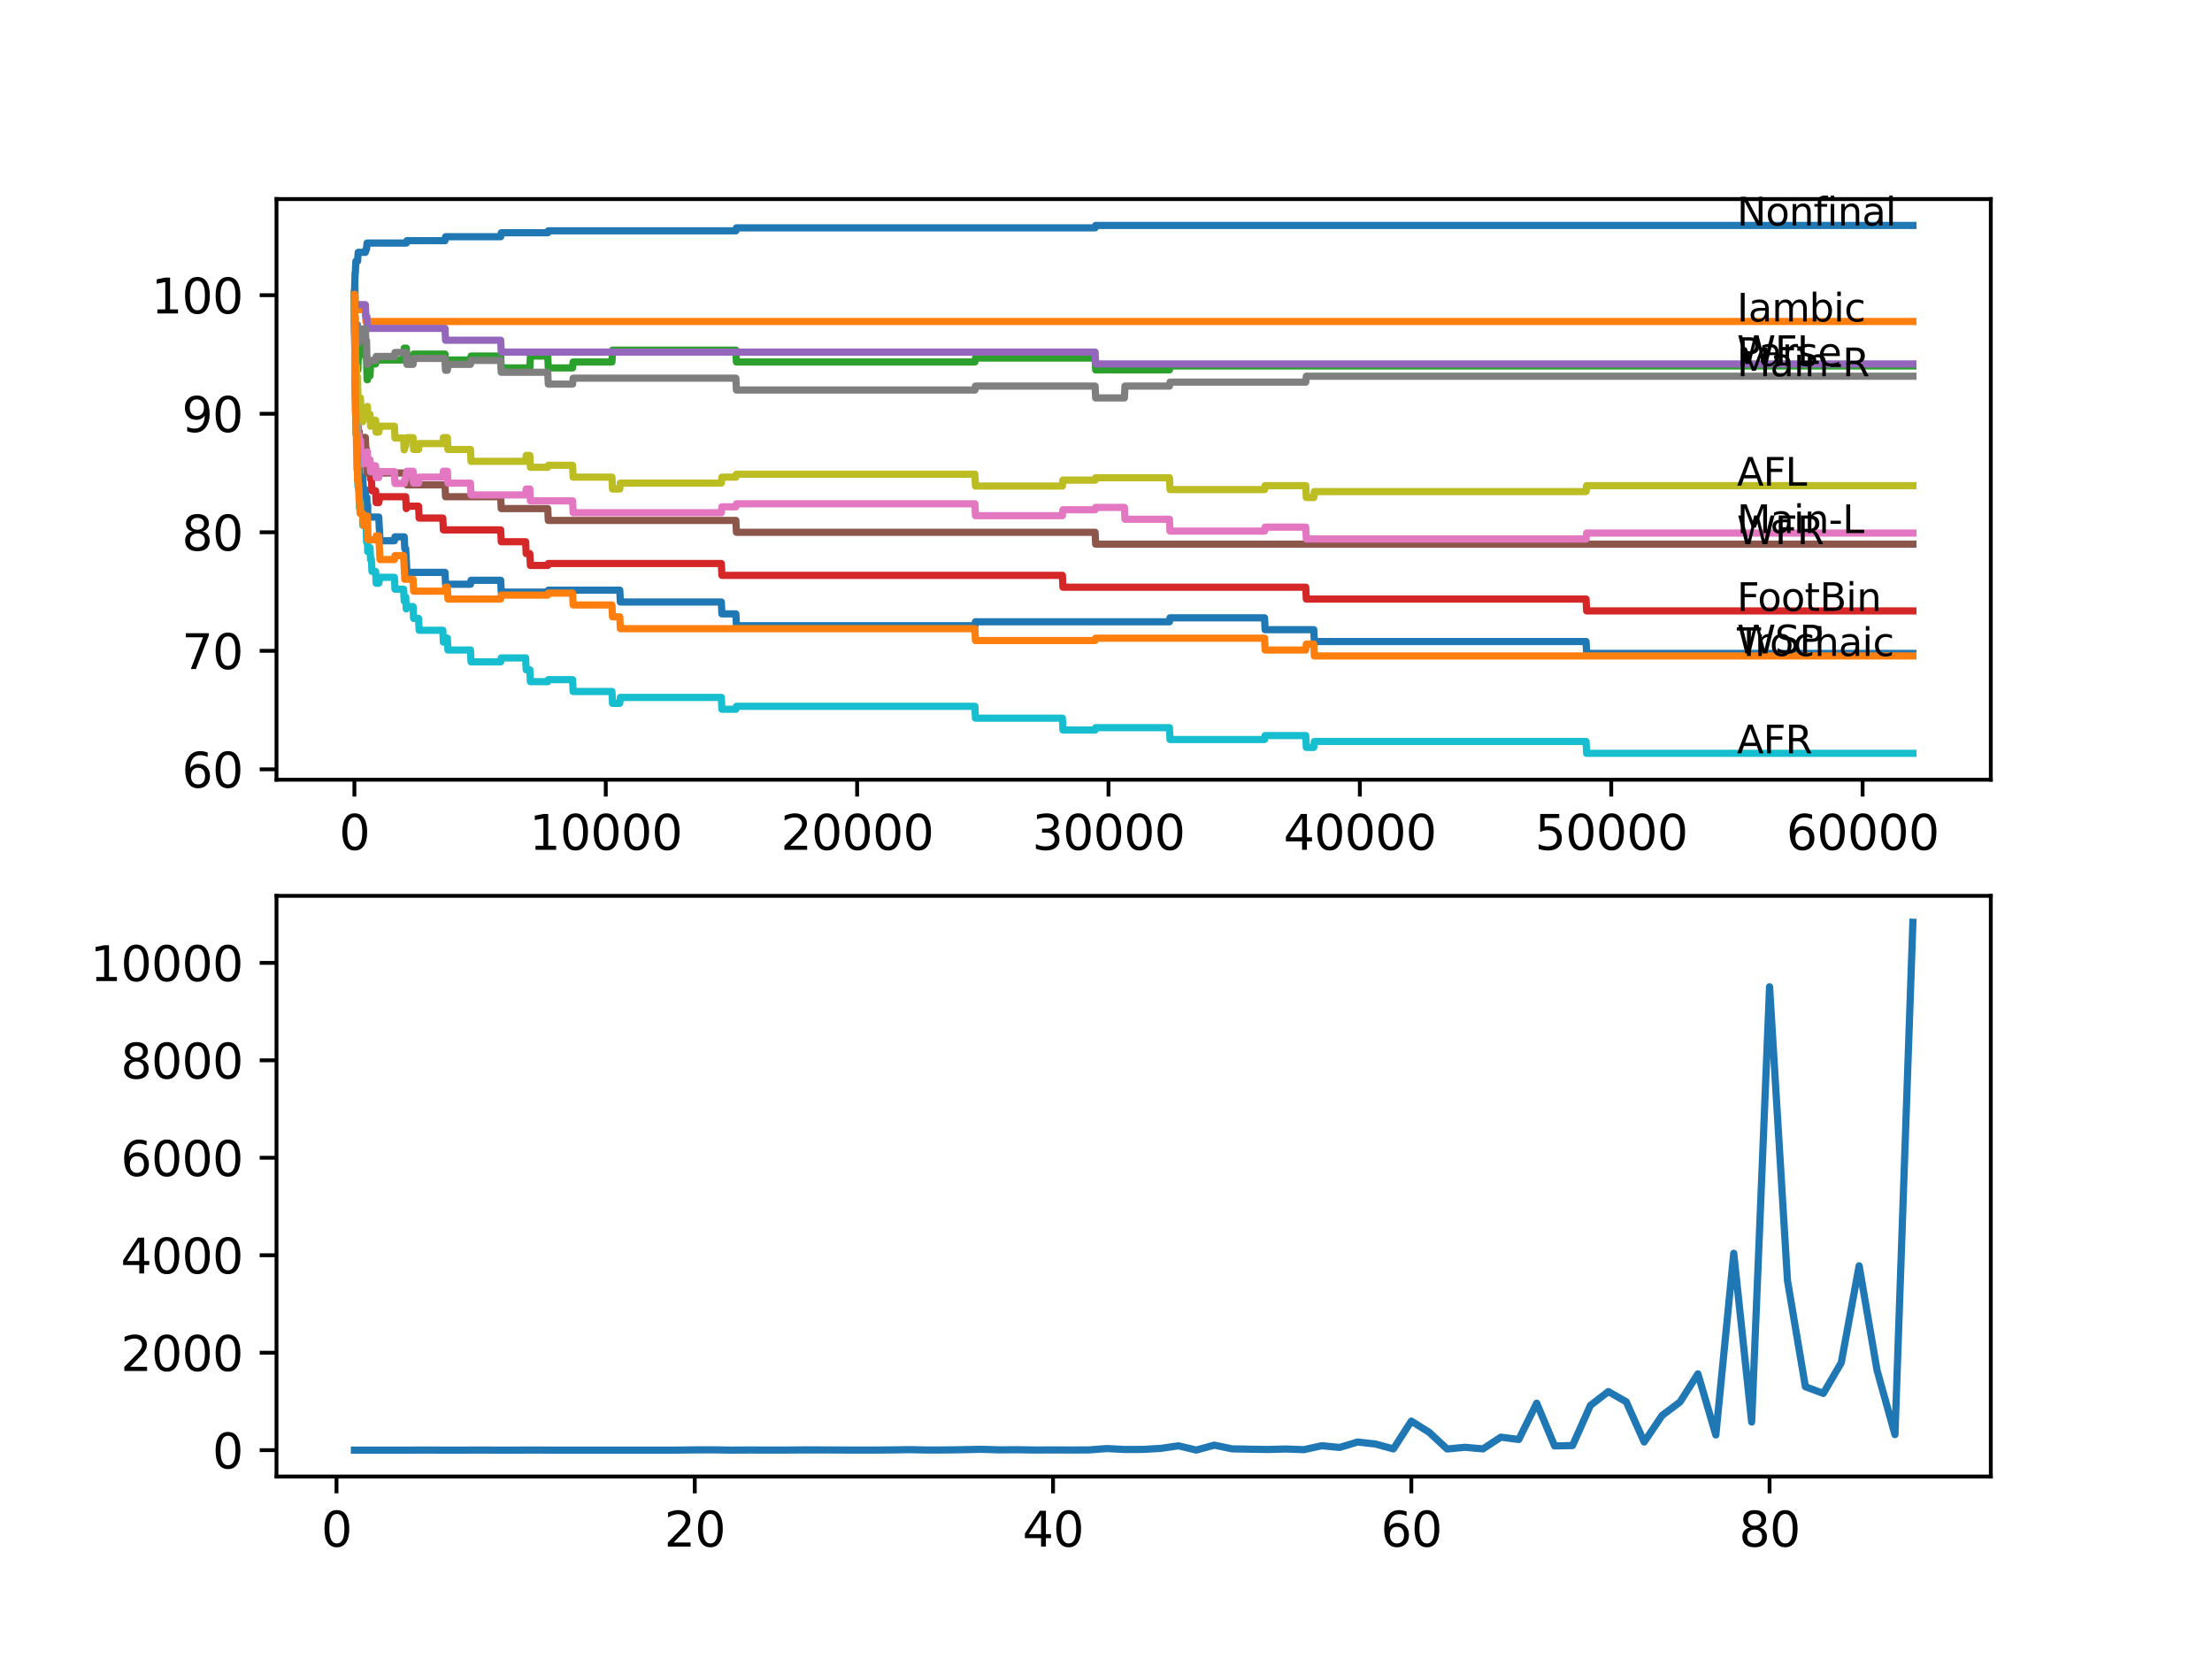 <?xml version="1.0" encoding="utf-8" standalone="no"?>
<!DOCTYPE svg PUBLIC "-//W3C//DTD SVG 1.1//EN"
  "http://www.w3.org/Graphics/SVG/1.1/DTD/svg11.dtd">
<svg xmlns:xlink="http://www.w3.org/1999/xlink" width="460.8pt" height="345.6pt" viewBox="0 0 460.8 345.6" xmlns="http://www.w3.org/2000/svg" version="1.1">
 <defs>
  <style type="text/css">*{stroke-linejoin: round; stroke-linecap: butt}</style>
 </defs>
 <g id="figure_1">
  <g id="patch_1">
   <path d="M 0 345.6 
L 460.8 345.6 
L 460.8 0 
L 0 0 
z
" style="fill: #ffffff"/>
  </g>
  <g id="axes_1">
   <g id="patch_2">
    <path d="M 57.6 162.432 
L 414.72 162.432 
L 414.72 41.472 
L 57.6 41.472 
z
" style="fill: #ffffff"/>
   </g>
   <g id="matplotlib.axis_1">
    <g id="xtick_1">
     <g id="line2d_1">
      <defs>
       <path id="m96e95b667b" d="M 0 0 
L 0 3.5 
" style="stroke: #000000; stroke-width: 0.8"/>
      </defs>
      <g>
       <use xlink:href="#m96e95b667b" x="73.827" y="162.432" style="stroke: #000000; stroke-width: 0.8"/>
      </g>
     </g>
     <g id="text_1">
      <!-- 0 -->
      <g transform="translate(70.646 177.03)scale(0.1 -0.1)">
       <defs>
        <path id="DejaVuSans-30" d="M 2034 4250 
Q 1547 4250 1301 3770 
Q 1056 3291 1056 2328 
Q 1056 1369 1301 889 
Q 1547 409 2034 409 
Q 2525 409 2770 889 
Q 3016 1369 3016 2328 
Q 3016 3291 2770 3770 
Q 2525 4250 2034 4250 
z
M 2034 4750 
Q 2819 4750 3233 4129 
Q 3647 3509 3647 2328 
Q 3647 1150 3233 529 
Q 2819 -91 2034 -91 
Q 1250 -91 836 529 
Q 422 1150 422 2328 
Q 422 3509 836 4129 
Q 1250 4750 2034 4750 
z
" transform="scale(0.016)"/>
       </defs>
       <use xlink:href="#DejaVuSans-30"/>
      </g>
     </g>
    </g>
    <g id="xtick_2">
     <g id="line2d_2">
      <g>
       <use xlink:href="#m96e95b667b" x="126.192" y="162.432" style="stroke: #000000; stroke-width: 0.8"/>
      </g>
     </g>
     <g id="text_2">
      <!-- 10000 -->
      <g transform="translate(110.286 177.03)scale(0.1 -0.1)">
       <defs>
        <path id="DejaVuSans-31" d="M 794 531 
L 1825 531 
L 1825 4091 
L 703 3866 
L 703 4441 
L 1819 4666 
L 2450 4666 
L 2450 531 
L 3481 531 
L 3481 0 
L 794 0 
L 794 531 
z
" transform="scale(0.016)"/>
       </defs>
       <use xlink:href="#DejaVuSans-31"/>
       <use xlink:href="#DejaVuSans-30" x="63.623"/>
       <use xlink:href="#DejaVuSans-30" x="127.246"/>
       <use xlink:href="#DejaVuSans-30" x="190.869"/>
       <use xlink:href="#DejaVuSans-30" x="254.492"/>
      </g>
     </g>
    </g>
    <g id="xtick_3">
     <g id="line2d_3">
      <g>
       <use xlink:href="#m96e95b667b" x="178.556" y="162.432" style="stroke: #000000; stroke-width: 0.8"/>
      </g>
     </g>
     <g id="text_3">
      <!-- 20000 -->
      <g transform="translate(162.65 177.03)scale(0.1 -0.1)">
       <defs>
        <path id="DejaVuSans-32" d="M 1228 531 
L 3431 531 
L 3431 0 
L 469 0 
L 469 531 
Q 828 903 1448 1529 
Q 2069 2156 2228 2338 
Q 2531 2678 2651 2914 
Q 2772 3150 2772 3378 
Q 2772 3750 2511 3984 
Q 2250 4219 1831 4219 
Q 1534 4219 1204 4116 
Q 875 4013 500 3803 
L 500 4441 
Q 881 4594 1212 4672 
Q 1544 4750 1819 4750 
Q 2544 4750 2975 4387 
Q 3406 4025 3406 3419 
Q 3406 3131 3298 2873 
Q 3191 2616 2906 2266 
Q 2828 2175 2409 1742 
Q 1991 1309 1228 531 
z
" transform="scale(0.016)"/>
       </defs>
       <use xlink:href="#DejaVuSans-32"/>
       <use xlink:href="#DejaVuSans-30" x="63.623"/>
       <use xlink:href="#DejaVuSans-30" x="127.246"/>
       <use xlink:href="#DejaVuSans-30" x="190.869"/>
       <use xlink:href="#DejaVuSans-30" x="254.492"/>
      </g>
     </g>
    </g>
    <g id="xtick_4">
     <g id="line2d_4">
      <g>
       <use xlink:href="#m96e95b667b" x="230.921" y="162.432" style="stroke: #000000; stroke-width: 0.8"/>
      </g>
     </g>
     <g id="text_4">
      <!-- 30000 -->
      <g transform="translate(215.015 177.03)scale(0.1 -0.1)">
       <defs>
        <path id="DejaVuSans-33" d="M 2597 2516 
Q 3050 2419 3304 2112 
Q 3559 1806 3559 1356 
Q 3559 666 3084 287 
Q 2609 -91 1734 -91 
Q 1441 -91 1130 -33 
Q 819 25 488 141 
L 488 750 
Q 750 597 1062 519 
Q 1375 441 1716 441 
Q 2309 441 2620 675 
Q 2931 909 2931 1356 
Q 2931 1769 2642 2001 
Q 2353 2234 1838 2234 
L 1294 2234 
L 1294 2753 
L 1863 2753 
Q 2328 2753 2575 2939 
Q 2822 3125 2822 3475 
Q 2822 3834 2567 4026 
Q 2313 4219 1838 4219 
Q 1578 4219 1281 4162 
Q 984 4106 628 3988 
L 628 4550 
Q 988 4650 1302 4700 
Q 1616 4750 1894 4750 
Q 2613 4750 3031 4423 
Q 3450 4097 3450 3541 
Q 3450 3153 3228 2886 
Q 3006 2619 2597 2516 
z
" transform="scale(0.016)"/>
       </defs>
       <use xlink:href="#DejaVuSans-33"/>
       <use xlink:href="#DejaVuSans-30" x="63.623"/>
       <use xlink:href="#DejaVuSans-30" x="127.246"/>
       <use xlink:href="#DejaVuSans-30" x="190.869"/>
       <use xlink:href="#DejaVuSans-30" x="254.492"/>
      </g>
     </g>
    </g>
    <g id="xtick_5">
     <g id="line2d_5">
      <g>
       <use xlink:href="#m96e95b667b" x="283.285" y="162.432" style="stroke: #000000; stroke-width: 0.8"/>
      </g>
     </g>
     <g id="text_5">
      <!-- 40000 -->
      <g transform="translate(267.379 177.03)scale(0.1 -0.1)">
       <defs>
        <path id="DejaVuSans-34" d="M 2419 4116 
L 825 1625 
L 2419 1625 
L 2419 4116 
z
M 2253 4666 
L 3047 4666 
L 3047 1625 
L 3713 1625 
L 3713 1100 
L 3047 1100 
L 3047 0 
L 2419 0 
L 2419 1100 
L 313 1100 
L 313 1709 
L 2253 4666 
z
" transform="scale(0.016)"/>
       </defs>
       <use xlink:href="#DejaVuSans-34"/>
       <use xlink:href="#DejaVuSans-30" x="63.623"/>
       <use xlink:href="#DejaVuSans-30" x="127.246"/>
       <use xlink:href="#DejaVuSans-30" x="190.869"/>
       <use xlink:href="#DejaVuSans-30" x="254.492"/>
      </g>
     </g>
    </g>
    <g id="xtick_6">
     <g id="line2d_6">
      <g>
       <use xlink:href="#m96e95b667b" x="335.65" y="162.432" style="stroke: #000000; stroke-width: 0.8"/>
      </g>
     </g>
     <g id="text_6">
      <!-- 50000 -->
      <g transform="translate(319.744 177.03)scale(0.1 -0.1)">
       <defs>
        <path id="DejaVuSans-35" d="M 691 4666 
L 3169 4666 
L 3169 4134 
L 1269 4134 
L 1269 2991 
Q 1406 3038 1543 3061 
Q 1681 3084 1819 3084 
Q 2600 3084 3056 2656 
Q 3513 2228 3513 1497 
Q 3513 744 3044 326 
Q 2575 -91 1722 -91 
Q 1428 -91 1123 -41 
Q 819 9 494 109 
L 494 744 
Q 775 591 1075 516 
Q 1375 441 1709 441 
Q 2250 441 2565 725 
Q 2881 1009 2881 1497 
Q 2881 1984 2565 2268 
Q 2250 2553 1709 2553 
Q 1456 2553 1204 2497 
Q 953 2441 691 2322 
L 691 4666 
z
" transform="scale(0.016)"/>
       </defs>
       <use xlink:href="#DejaVuSans-35"/>
       <use xlink:href="#DejaVuSans-30" x="63.623"/>
       <use xlink:href="#DejaVuSans-30" x="127.246"/>
       <use xlink:href="#DejaVuSans-30" x="190.869"/>
       <use xlink:href="#DejaVuSans-30" x="254.492"/>
      </g>
     </g>
    </g>
    <g id="xtick_7">
     <g id="line2d_7">
      <g>
       <use xlink:href="#m96e95b667b" x="388.014" y="162.432" style="stroke: #000000; stroke-width: 0.8"/>
      </g>
     </g>
     <g id="text_7">
      <!-- 60000 -->
      <g transform="translate(372.108 177.03)scale(0.1 -0.1)">
       <defs>
        <path id="DejaVuSans-36" d="M 2113 2584 
Q 1688 2584 1439 2293 
Q 1191 2003 1191 1497 
Q 1191 994 1439 701 
Q 1688 409 2113 409 
Q 2538 409 2786 701 
Q 3034 994 3034 1497 
Q 3034 2003 2786 2293 
Q 2538 2584 2113 2584 
z
M 3366 4563 
L 3366 3988 
Q 3128 4100 2886 4159 
Q 2644 4219 2406 4219 
Q 1781 4219 1451 3797 
Q 1122 3375 1075 2522 
Q 1259 2794 1537 2939 
Q 1816 3084 2150 3084 
Q 2853 3084 3261 2657 
Q 3669 2231 3669 1497 
Q 3669 778 3244 343 
Q 2819 -91 2113 -91 
Q 1303 -91 875 529 
Q 447 1150 447 2328 
Q 447 3434 972 4092 
Q 1497 4750 2381 4750 
Q 2619 4750 2861 4703 
Q 3103 4656 3366 4563 
z
" transform="scale(0.016)"/>
       </defs>
       <use xlink:href="#DejaVuSans-36"/>
       <use xlink:href="#DejaVuSans-30" x="63.623"/>
       <use xlink:href="#DejaVuSans-30" x="127.246"/>
       <use xlink:href="#DejaVuSans-30" x="190.869"/>
       <use xlink:href="#DejaVuSans-30" x="254.492"/>
      </g>
     </g>
    </g>
   </g>
   <g id="matplotlib.axis_2">
    <g id="ytick_1">
     <g id="line2d_8">
      <defs>
       <path id="m8f1b48d859" d="M 0 0 
L -3.5 0 
" style="stroke: #000000; stroke-width: 0.8"/>
      </defs>
      <g>
       <use xlink:href="#m8f1b48d859" x="57.6" y="160.267" style="stroke: #000000; stroke-width: 0.8"/>
      </g>
     </g>
     <g id="text_8">
      <!-- 60 -->
      <g transform="translate(37.875 164.067)scale(0.1 -0.1)">
       <use xlink:href="#DejaVuSans-36"/>
       <use xlink:href="#DejaVuSans-30" x="63.623"/>
      </g>
     </g>
    </g>
    <g id="ytick_2">
     <g id="line2d_9">
      <g>
       <use xlink:href="#m8f1b48d859" x="57.6" y="135.575" style="stroke: #000000; stroke-width: 0.8"/>
      </g>
     </g>
     <g id="text_9">
      <!-- 70 -->
      <g transform="translate(37.875 139.374)scale(0.1 -0.1)">
       <defs>
        <path id="DejaVuSans-37" d="M 525 4666 
L 3525 4666 
L 3525 4397 
L 1831 0 
L 1172 0 
L 2766 4134 
L 525 4134 
L 525 4666 
z
" transform="scale(0.016)"/>
       </defs>
       <use xlink:href="#DejaVuSans-37"/>
       <use xlink:href="#DejaVuSans-30" x="63.623"/>
      </g>
     </g>
    </g>
    <g id="ytick_3">
     <g id="line2d_10">
      <g>
       <use xlink:href="#m8f1b48d859" x="57.6" y="110.882" style="stroke: #000000; stroke-width: 0.8"/>
      </g>
     </g>
     <g id="text_10">
      <!-- 80 -->
      <g transform="translate(37.875 114.682)scale(0.1 -0.1)">
       <defs>
        <path id="DejaVuSans-38" d="M 2034 2216 
Q 1584 2216 1326 1975 
Q 1069 1734 1069 1313 
Q 1069 891 1326 650 
Q 1584 409 2034 409 
Q 2484 409 2743 651 
Q 3003 894 3003 1313 
Q 3003 1734 2745 1975 
Q 2488 2216 2034 2216 
z
M 1403 2484 
Q 997 2584 770 2862 
Q 544 3141 544 3541 
Q 544 4100 942 4425 
Q 1341 4750 2034 4750 
Q 2731 4750 3128 4425 
Q 3525 4100 3525 3541 
Q 3525 3141 3298 2862 
Q 3072 2584 2669 2484 
Q 3125 2378 3379 2068 
Q 3634 1759 3634 1313 
Q 3634 634 3220 271 
Q 2806 -91 2034 -91 
Q 1263 -91 848 271 
Q 434 634 434 1313 
Q 434 1759 690 2068 
Q 947 2378 1403 2484 
z
M 1172 3481 
Q 1172 3119 1398 2916 
Q 1625 2713 2034 2713 
Q 2441 2713 2670 2916 
Q 2900 3119 2900 3481 
Q 2900 3844 2670 4047 
Q 2441 4250 2034 4250 
Q 1625 4250 1398 4047 
Q 1172 3844 1172 3481 
z
" transform="scale(0.016)"/>
       </defs>
       <use xlink:href="#DejaVuSans-38"/>
       <use xlink:href="#DejaVuSans-30" x="63.623"/>
      </g>
     </g>
    </g>
    <g id="ytick_4">
     <g id="line2d_11">
      <g>
       <use xlink:href="#m8f1b48d859" x="57.6" y="86.19" style="stroke: #000000; stroke-width: 0.8"/>
      </g>
     </g>
     <g id="text_11">
      <!-- 90 -->
      <g transform="translate(37.875 89.989)scale(0.1 -0.1)">
       <defs>
        <path id="DejaVuSans-39" d="M 703 97 
L 703 672 
Q 941 559 1184 500 
Q 1428 441 1663 441 
Q 2288 441 2617 861 
Q 2947 1281 2994 2138 
Q 2813 1869 2534 1725 
Q 2256 1581 1919 1581 
Q 1219 1581 811 2004 
Q 403 2428 403 3163 
Q 403 3881 828 4315 
Q 1253 4750 1959 4750 
Q 2769 4750 3195 4129 
Q 3622 3509 3622 2328 
Q 3622 1225 3098 567 
Q 2575 -91 1691 -91 
Q 1453 -91 1209 -44 
Q 966 3 703 97 
z
M 1959 2075 
Q 2384 2075 2632 2365 
Q 2881 2656 2881 3163 
Q 2881 3666 2632 3958 
Q 2384 4250 1959 4250 
Q 1534 4250 1286 3958 
Q 1038 3666 1038 3163 
Q 1038 2656 1286 2365 
Q 1534 2075 1959 2075 
z
" transform="scale(0.016)"/>
       </defs>
       <use xlink:href="#DejaVuSans-39"/>
       <use xlink:href="#DejaVuSans-30" x="63.623"/>
      </g>
     </g>
    </g>
    <g id="ytick_5">
     <g id="line2d_12">
      <g>
       <use xlink:href="#m8f1b48d859" x="57.6" y="61.498" style="stroke: #000000; stroke-width: 0.8"/>
      </g>
     </g>
     <g id="text_12">
      <!-- 100 -->
      <g transform="translate(31.512 65.297)scale(0.1 -0.1)">
       <use xlink:href="#DejaVuSans-31"/>
       <use xlink:href="#DejaVuSans-30" x="63.623"/>
       <use xlink:href="#DejaVuSans-30" x="127.246"/>
      </g>
     </g>
    </g>
   </g>
   <g id="line2d_13">
    <path d="M 73.833 61.498 
L 73.974 76.848 
L 73.979 76.848 
L 74.021 76.025 
L 74.063 80.552 
L 74.11 80.552 
L 74.236 89.606 
L 74.246 89.606 
L 74.362 92.075 
L 74.414 92.075 
L 74.445 91.252 
L 74.451 93.721 
L 74.513 93.721 
L 74.576 93.721 
L 74.692 96.19 
L 74.749 96.19 
L 74.822 95.367 
L 74.828 97.837 
L 74.849 97.837 
L 74.901 97.837 
L 75.016 100.306 
L 75.089 100.306 
L 75.205 99.483 
L 75.566 99.483 
L 75.681 101.952 
L 76.105 101.952 
L 76.221 104.421 
L 76.351 104.421 
L 76.425 103.598 
L 76.43 106.067 
L 76.451 106.067 
L 76.55 106.067 
L 76.603 105.244 
L 76.608 107.714 
L 76.65 107.714 
L 78.907 107.714 
L 79.022 110.183 
L 79.043 110.183 
L 79.158 112.652 
L 82.164 112.652 
L 82.279 111.829 
L 84.206 111.829 
L 84.321 114.298 
L 84.515 114.298 
L 84.63 116.767 
L 84.651 116.767 
L 84.766 119.237 
L 92.7 119.237 
L 92.815 121.706 
L 98.009 121.706 
L 98.125 120.883 
L 104.304 120.883 
L 104.419 123.352 
L 114.106 123.352 
L 114.221 122.941 
L 129.114 122.941 
L 129.229 125.41 
L 150.269 125.41 
L 150.384 127.879 
L 153.296 127.879 
L 153.411 130.348 
L 203.089 130.348 
L 203.204 129.525 
L 243.619 129.525 
L 243.735 128.702 
L 263.429 128.702 
L 263.544 131.171 
L 273.682 131.171 
L 273.797 133.641 
L 330.408 133.641 
L 330.523 136.11 
L 398.487 136.11 
L 398.487 136.11 
" clip-path="url(#p4707c3fd6a)" style="fill: none; stroke: #1f77b4; stroke-width: 1.5; stroke-linecap: square"/>
   </g>
   <g id="line2d_14">
    <path d="M 73.833 61.498 
L 73.838 61.498 
L 73.948 59.563 
L 74.068 64.502 
L 76.105 64.502 
L 76.221 66.971 
L 398.487 66.971 
L 398.487 66.971 
" clip-path="url(#p4707c3fd6a)" style="fill: none; stroke: #ff7f0e; stroke-width: 1.5; stroke-linecap: square"/>
   </g>
   <g id="line2d_15">
    <path d="M 73.833 61.498 
L 73.964 71.086 
L 73.979 71.086 
L 74.016 70.263 
L 74.053 73.35 
L 74.074 73.35 
L 74.084 73.35 
L 74.11 72.115 
L 74.115 74.585 
L 74.189 74.585 
L 74.267 74.585 
L 74.388 72.115 
L 74.493 72.115 
L 74.55 77.054 
L 74.608 74.585 
L 74.749 74.585 
L 74.864 73.761 
L 75.089 73.761 
L 75.205 72.938 
L 75.556 72.938 
L 75.671 71.704 
L 76.105 71.704 
L 76.221 74.173 
L 76.351 74.173 
L 76.472 79.111 
L 76.55 79.111 
L 76.666 78.288 
L 77.079 78.288 
L 77.195 75.819 
L 78.247 75.819 
L 78.362 74.996 
L 84.08 74.996 
L 84.196 72.527 
L 84.651 72.527 
L 84.766 74.996 
L 86.049 74.996 
L 86.165 73.761 
L 92.7 73.761 
L 92.815 76.231 
L 93.197 76.231 
L 93.312 74.996 
L 98.009 74.996 
L 98.125 74.173 
L 104.304 74.173 
L 104.419 76.642 
L 110.373 76.642 
L 110.488 74.173 
L 114.106 74.173 
L 114.221 76.642 
L 119.28 76.642 
L 119.395 75.408 
L 127.48 75.408 
L 127.595 72.938 
L 153.296 72.938 
L 153.411 75.408 
L 203.089 75.408 
L 203.204 74.585 
L 228.13 74.585 
L 228.245 77.054 
L 243.619 77.054 
L 243.735 76.231 
L 398.487 76.231 
L 398.487 76.231 
" clip-path="url(#p4707c3fd6a)" style="fill: none; stroke: #2ca02c; stroke-width: 1.5; stroke-linecap: square"/>
   </g>
   <g id="line2d_16">
    <path d="M 73.833 61.498 
L 73.843 61.498 
L 73.985 77.959 
L 74.016 77.959 
L 74.136 84.338 
L 74.173 84.338 
L 74.294 83.103 
L 74.32 83.103 
L 74.435 85.573 
L 74.508 85.573 
L 74.576 90.511 
L 74.623 89.894 
L 74.822 89.894 
L 74.938 92.363 
L 76.105 92.363 
L 76.221 94.832 
L 76.247 94.832 
L 76.362 97.302 
L 77.079 97.302 
L 77.195 99.771 
L 77.373 99.771 
L 77.488 102.24 
L 78.247 102.24 
L 78.362 104.709 
L 78.907 104.709 
L 79.022 104.092 
L 79.043 104.092 
L 79.158 103.475 
L 84.515 103.475 
L 84.63 105.944 
L 84.651 105.944 
L 84.766 105.45 
L 87.196 105.45 
L 87.311 107.919 
L 92.244 107.919 
L 92.359 110.389 
L 104.304 110.389 
L 104.419 112.858 
L 109.498 112.858 
L 109.613 115.327 
L 110.373 115.327 
L 110.488 117.796 
L 114.106 117.796 
L 114.221 117.385 
L 150.269 117.385 
L 150.384 119.854 
L 221.312 119.854 
L 221.427 122.323 
L 272.011 122.323 
L 272.127 124.793 
L 330.408 124.793 
L 330.523 127.262 
L 398.487 127.262 
L 398.487 127.262 
" clip-path="url(#p4707c3fd6a)" style="fill: none; stroke: #d62728; stroke-width: 1.5; stroke-linecap: square"/>
   </g>
   <g id="line2d_17">
    <path d="M 73.833 61.498 
L 73.848 61.498 
L 73.864 63.967 
L 73.964 63.473 
L 76.105 63.473 
L 76.221 65.942 
L 76.425 65.942 
L 76.54 68.411 
L 92.7 68.411 
L 92.815 70.881 
L 104.304 70.881 
L 104.419 73.35 
L 228.13 73.35 
L 228.245 75.819 
L 398.487 75.819 
L 398.487 75.819 
" clip-path="url(#p4707c3fd6a)" style="fill: none; stroke: #9467bd; stroke-width: 1.5; stroke-linecap: square"/>
   </g>
   <g id="line2d_18">
    <path d="M 73.833 61.498 
L 73.979 78.782 
L 74.016 78.782 
L 74.142 86.19 
L 74.493 86.19 
L 74.613 91.128 
L 76.105 91.128 
L 76.221 93.598 
L 76.351 93.598 
L 76.472 98.536 
L 84.651 98.536 
L 84.766 101.005 
L 92.7 101.005 
L 92.815 103.475 
L 104.304 103.475 
L 104.419 105.944 
L 114.106 105.944 
L 114.221 108.413 
L 153.296 108.413 
L 153.411 110.882 
L 228.13 110.882 
L 228.245 113.352 
L 398.487 113.352 
L 398.487 113.352 
" clip-path="url(#p4707c3fd6a)" style="fill: none; stroke: #8c564b; stroke-width: 1.5; stroke-linecap: square"/>
   </g>
   <g id="line2d_19">
    <path d="M 73.833 61.498 
L 73.838 60.674 
L 73.89 69.728 
L 74.021 83.309 
L 74.026 82.692 
L 74.037 82.692 
L 74.136 88.659 
L 74.152 86.602 
L 74.173 86.602 
L 74.267 84.544 
L 74.273 87.013 
L 74.278 87.013 
L 74.32 87.013 
L 74.414 89.482 
L 74.43 88.659 
L 74.508 88.659 
L 74.576 91.128 
L 74.618 90.511 
L 74.749 90.511 
L 74.822 92.98 
L 74.859 91.746 
L 75.089 91.746 
L 75.205 94.215 
L 75.556 94.215 
L 75.566 96.684 
L 75.665 95.861 
L 76.247 95.861 
L 76.362 94.627 
L 76.425 94.627 
L 76.54 94.133 
L 76.55 94.133 
L 76.603 96.602 
L 76.66 95.779 
L 77.079 95.779 
L 77.195 98.248 
L 77.373 98.248 
L 77.488 97.014 
L 78.247 97.014 
L 78.362 99.483 
L 78.907 99.483 
L 79.022 98.865 
L 79.043 98.865 
L 79.158 98.248 
L 82.164 98.248 
L 82.279 100.717 
L 84.206 100.717 
L 84.321 99.894 
L 84.515 99.894 
L 84.63 98.66 
L 84.651 98.66 
L 84.766 98.166 
L 86.049 98.166 
L 86.165 100.635 
L 87.196 100.635 
L 87.311 99.4 
L 92.244 99.4 
L 92.359 98.166 
L 93.197 98.166 
L 93.312 100.635 
L 98.009 100.635 
L 98.125 103.104 
L 109.498 103.104 
L 109.613 101.87 
L 110.373 101.87 
L 110.488 104.339 
L 119.28 104.339 
L 119.395 106.808 
L 150.269 106.808 
L 150.384 105.574 
L 153.296 105.574 
L 153.411 104.956 
L 203.089 104.956 
L 203.204 107.425 
L 221.312 107.425 
L 221.427 106.191 
L 228.13 106.191 
L 228.245 105.697 
L 234.23 105.697 
L 234.346 108.166 
L 243.619 108.166 
L 243.735 110.636 
L 263.429 110.636 
L 263.544 109.812 
L 272.011 109.812 
L 272.127 112.282 
L 330.408 112.282 
L 330.523 111.047 
L 398.487 111.047 
L 398.487 111.047 
" clip-path="url(#p4707c3fd6a)" style="fill: none; stroke: #e377c2; stroke-width: 1.5; stroke-linecap: square"/>
   </g>
   <g id="line2d_20">
    <path d="M 73.833 61.498 
L 73.869 69.317 
L 73.953 66.848 
L 73.979 66.848 
L 74.016 66.025 
L 74.053 69.728 
L 74.068 69.728 
L 74.084 69.728 
L 74.11 68.494 
L 74.115 70.963 
L 74.189 70.14 
L 74.267 70.14 
L 74.388 67.671 
L 74.493 67.671 
L 74.608 71.375 
L 74.749 71.375 
L 74.864 70.551 
L 75.089 70.551 
L 75.205 69.728 
L 75.556 69.728 
L 75.671 68.494 
L 76.105 68.494 
L 76.221 70.963 
L 76.351 70.963 
L 76.472 75.901 
L 76.55 75.901 
L 76.666 75.078 
L 78.247 75.078 
L 78.362 74.255 
L 82.164 74.255 
L 82.279 73.432 
L 84.651 73.432 
L 84.766 75.901 
L 86.049 75.901 
L 86.165 74.667 
L 92.7 74.667 
L 92.815 77.136 
L 93.197 77.136 
L 93.312 75.901 
L 98.009 75.901 
L 98.125 75.078 
L 104.304 75.078 
L 104.419 77.548 
L 114.106 77.548 
L 114.221 80.017 
L 119.28 80.017 
L 119.395 78.782 
L 153.296 78.782 
L 153.411 81.252 
L 203.089 81.252 
L 203.204 80.428 
L 228.13 80.428 
L 228.245 82.898 
L 234.23 82.898 
L 234.346 80.428 
L 243.619 80.428 
L 243.735 79.605 
L 272.011 79.605 
L 272.127 78.371 
L 398.487 78.371 
L 398.487 78.371 
" clip-path="url(#p4707c3fd6a)" style="fill: none; stroke: #7f7f7f; stroke-width: 1.5; stroke-linecap: square"/>
   </g>
   <g id="line2d_21">
    <path d="M 73.833 61.498 
L 73.838 60.674 
L 73.896 66.848 
L 73.932 66.23 
L 74.021 75.49 
L 74.037 74.873 
L 74.089 78.782 
L 74.1 78.782 
L 74.11 78.782 
L 74.131 80.428 
L 74.225 77.753 
L 74.231 77.753 
L 74.267 76.313 
L 74.273 78.782 
L 74.32 78.782 
L 74.414 81.252 
L 74.43 80.428 
L 74.445 80.428 
L 74.508 78.576 
L 74.513 81.046 
L 74.55 81.046 
L 74.576 83.515 
L 74.66 82.898 
L 74.749 82.898 
L 74.822 85.367 
L 74.859 84.132 
L 74.901 84.132 
L 75.016 82.898 
L 75.089 82.898 
L 75.205 85.367 
L 75.556 85.367 
L 75.566 87.836 
L 75.665 87.013 
L 76.105 87.013 
L 76.221 86.396 
L 76.247 86.396 
L 76.362 85.161 
L 76.425 85.161 
L 76.54 84.667 
L 76.55 84.667 
L 76.603 87.137 
L 76.66 86.313 
L 77.079 86.313 
L 77.195 88.783 
L 77.373 88.783 
L 77.488 87.548 
L 78.247 87.548 
L 78.362 90.017 
L 78.907 90.017 
L 79.022 89.4 
L 79.043 89.4 
L 79.158 88.783 
L 82.164 88.783 
L 82.279 91.252 
L 84.08 91.252 
L 84.196 93.721 
L 84.206 93.721 
L 84.321 92.898 
L 84.515 92.898 
L 84.63 91.663 
L 84.651 91.663 
L 84.766 91.17 
L 86.049 91.17 
L 86.165 93.639 
L 87.196 93.639 
L 87.311 92.404 
L 92.244 92.404 
L 92.359 91.17 
L 93.197 91.17 
L 93.312 93.639 
L 98.009 93.639 
L 98.125 96.108 
L 109.498 96.108 
L 109.613 94.874 
L 110.373 94.874 
L 110.488 97.343 
L 114.106 97.343 
L 114.221 96.931 
L 119.28 96.931 
L 119.395 99.4 
L 127.48 99.4 
L 127.595 101.87 
L 129.114 101.87 
L 129.229 100.635 
L 150.269 100.635 
L 150.384 99.4 
L 153.296 99.4 
L 153.411 98.783 
L 203.089 98.783 
L 203.204 101.252 
L 221.312 101.252 
L 221.427 100.018 
L 228.13 100.018 
L 228.245 99.524 
L 243.619 99.524 
L 243.735 101.993 
L 263.429 101.993 
L 263.544 101.17 
L 272.011 101.17 
L 272.127 103.639 
L 273.682 103.639 
L 273.797 102.405 
L 330.408 102.405 
L 330.523 101.17 
L 398.487 101.17 
L 398.487 101.17 
" clip-path="url(#p4707c3fd6a)" style="fill: none; stroke: #bcbd22; stroke-width: 1.5; stroke-linecap: square"/>
   </g>
   <g id="line2d_22">
    <path d="M 73.833 61.498 
L 73.838 61.498 
L 73.985 80.634 
L 74.016 80.634 
L 74.136 88.865 
L 74.142 88.042 
L 74.147 88.042 
L 74.173 90.511 
L 74.257 88.453 
L 74.267 88.453 
L 74.388 93.392 
L 74.414 93.392 
L 74.529 96.479 
L 74.534 96.479 
L 74.576 101.417 
L 74.65 100.8 
L 74.749 100.8 
L 74.87 105.738 
L 74.901 105.738 
L 75.016 104.504 
L 75.089 104.504 
L 75.205 106.973 
L 75.556 106.973 
L 75.566 109.442 
L 75.665 108.619 
L 76.105 108.619 
L 76.221 108.002 
L 76.247 108.002 
L 76.367 112.94 
L 76.425 112.94 
L 76.54 112.446 
L 76.55 112.446 
L 76.603 114.916 
L 76.66 114.092 
L 77.079 114.092 
L 77.195 116.562 
L 77.373 116.562 
L 77.488 119.031 
L 78.247 119.031 
L 78.362 121.5 
L 78.907 121.5 
L 79.022 120.883 
L 79.043 120.883 
L 79.158 120.266 
L 82.164 120.266 
L 82.279 122.735 
L 84.08 122.735 
L 84.196 125.204 
L 84.206 125.204 
L 84.321 124.381 
L 84.515 124.381 
L 84.63 126.85 
L 84.651 126.85 
L 84.766 126.356 
L 86.049 126.356 
L 86.165 128.826 
L 87.196 128.826 
L 87.311 131.295 
L 92.244 131.295 
L 92.359 133.764 
L 92.7 133.764 
L 92.815 132.941 
L 93.197 132.941 
L 93.312 135.41 
L 98.009 135.41 
L 98.125 137.879 
L 104.304 137.879 
L 104.419 137.056 
L 109.498 137.056 
L 109.613 139.526 
L 110.373 139.526 
L 110.488 141.995 
L 114.106 141.995 
L 114.221 141.583 
L 119.28 141.583 
L 119.395 144.053 
L 127.48 144.053 
L 127.595 146.522 
L 129.114 146.522 
L 129.229 145.287 
L 150.269 145.287 
L 150.384 147.756 
L 153.296 147.756 
L 153.411 147.139 
L 203.089 147.139 
L 203.204 149.608 
L 221.312 149.608 
L 221.427 152.078 
L 228.13 152.078 
L 228.245 151.584 
L 243.619 151.584 
L 243.735 154.053 
L 263.429 154.053 
L 263.544 153.23 
L 272.011 153.23 
L 272.127 155.699 
L 273.682 155.699 
L 273.797 154.465 
L 330.408 154.465 
L 330.523 156.934 
L 398.487 156.934 
L 398.487 156.934 
" clip-path="url(#p4707c3fd6a)" style="fill: none; stroke: #17becf; stroke-width: 1.5; stroke-linecap: square"/>
   </g>
   <g id="line2d_23">
    <path d="M 73.833 61.498 
L 73.969 56.888 
L 74.016 56.888 
L 74.136 54.419 
L 74.493 54.419 
L 74.618 52.567 
L 76.105 52.567 
L 76.221 51.95 
L 76.351 51.95 
L 76.467 50.633 
L 84.651 50.633 
L 84.766 50.139 
L 92.7 50.139 
L 92.815 49.316 
L 104.304 49.316 
L 104.419 48.493 
L 114.106 48.493 
L 114.221 48.081 
L 153.296 48.081 
L 153.411 47.464 
L 228.13 47.464 
L 228.245 46.97 
L 398.487 46.97 
L 398.487 46.97 
" clip-path="url(#p4707c3fd6a)" style="fill: none; stroke: #1f77b4; stroke-width: 1.5; stroke-linecap: square"/>
   </g>
   <g id="line2d_24">
    <path d="M 73.833 61.498 
L 73.838 61.498 
L 73.859 61.292 
L 73.985 80.428 
L 74.016 80.428 
L 74.021 79.194 
L 74.063 86.19 
L 74.1 86.19 
L 74.126 86.19 
L 74.136 85.367 
L 74.178 90.305 
L 74.21 90.305 
L 74.231 90.305 
L 74.356 97.713 
L 74.445 97.713 
L 74.493 100.182 
L 74.54 97.096 
L 74.555 99.565 
L 74.576 99.565 
L 74.692 102.034 
L 74.749 102.034 
L 74.864 104.504 
L 74.901 104.504 
L 75.016 106.973 
L 75.566 106.973 
L 75.681 109.442 
L 76.105 109.442 
L 76.221 108.825 
L 76.351 108.825 
L 76.467 107.508 
L 76.55 107.508 
L 76.671 112.446 
L 78.247 112.446 
L 78.362 111.623 
L 78.907 111.623 
L 79.022 114.092 
L 79.043 114.092 
L 79.158 116.562 
L 82.164 116.562 
L 82.279 115.739 
L 84.08 115.739 
L 84.196 118.208 
L 84.206 118.208 
L 84.321 120.677 
L 86.049 120.677 
L 86.165 123.146 
L 92.7 123.146 
L 92.815 122.323 
L 93.197 122.323 
L 93.312 124.793 
L 104.304 124.793 
L 104.419 123.969 
L 114.106 123.969 
L 114.221 123.558 
L 119.28 123.558 
L 119.395 126.027 
L 127.48 126.027 
L 127.595 128.496 
L 129.114 128.496 
L 129.229 130.966 
L 203.089 130.966 
L 203.204 133.435 
L 228.13 133.435 
L 228.245 132.941 
L 263.429 132.941 
L 263.544 135.41 
L 272.011 135.41 
L 272.127 134.176 
L 273.682 134.176 
L 273.797 136.645 
L 398.487 136.645 
L 398.487 136.645 
" clip-path="url(#p4707c3fd6a)" style="fill: none; stroke: #ff7f0e; stroke-width: 1.5; stroke-linecap: square"/>
   </g>
   <g id="patch_3">
    <path d="M 57.6 162.432 
L 57.6 41.472 
" style="fill: none; stroke: #000000; stroke-width: 0.8; stroke-linejoin: miter; stroke-linecap: square"/>
   </g>
   <g id="patch_4">
    <path d="M 414.72 162.432 
L 414.72 41.472 
" style="fill: none; stroke: #000000; stroke-width: 0.8; stroke-linejoin: miter; stroke-linecap: square"/>
   </g>
   <g id="patch_5">
    <path d="M 57.6 162.432 
L 414.72 162.432 
" style="fill: none; stroke: #000000; stroke-width: 0.8; stroke-linejoin: miter; stroke-linecap: square"/>
   </g>
   <g id="patch_6">
    <path d="M 57.6 41.472 
L 414.72 41.472 
" style="fill: none; stroke: #000000; stroke-width: 0.8; stroke-linejoin: miter; stroke-linecap: square"/>
   </g>
   <g id="text_13">
    <!-- WSP -->
    <g transform="translate(361.832 136.11)scale(0.08 -0.08)">
     <defs>
      <path id="DejaVuSans-57" d="M 213 4666 
L 850 4666 
L 1831 722 
L 2809 4666 
L 3519 4666 
L 4500 722 
L 5478 4666 
L 6119 4666 
L 4947 0 
L 4153 0 
L 3169 4050 
L 2175 0 
L 1381 0 
L 213 4666 
z
" transform="scale(0.016)"/>
      <path id="DejaVuSans-53" d="M 3425 4513 
L 3425 3897 
Q 3066 4069 2747 4153 
Q 2428 4238 2131 4238 
Q 1616 4238 1336 4038 
Q 1056 3838 1056 3469 
Q 1056 3159 1242 3001 
Q 1428 2844 1947 2747 
L 2328 2669 
Q 3034 2534 3370 2195 
Q 3706 1856 3706 1288 
Q 3706 609 3251 259 
Q 2797 -91 1919 -91 
Q 1588 -91 1214 -16 
Q 841 59 441 206 
L 441 856 
Q 825 641 1194 531 
Q 1563 422 1919 422 
Q 2459 422 2753 634 
Q 3047 847 3047 1241 
Q 3047 1584 2836 1778 
Q 2625 1972 2144 2069 
L 1759 2144 
Q 1053 2284 737 2584 
Q 422 2884 422 3419 
Q 422 4038 858 4394 
Q 1294 4750 2059 4750 
Q 2388 4750 2728 4690 
Q 3069 4631 3425 4513 
z
" transform="scale(0.016)"/>
      <path id="DejaVuSans-50" d="M 1259 4147 
L 1259 2394 
L 2053 2394 
Q 2494 2394 2734 2622 
Q 2975 2850 2975 3272 
Q 2975 3691 2734 3919 
Q 2494 4147 2053 4147 
L 1259 4147 
z
M 628 4666 
L 2053 4666 
Q 2838 4666 3239 4311 
Q 3641 3956 3641 3272 
Q 3641 2581 3239 2228 
Q 2838 1875 2053 1875 
L 1259 1875 
L 1259 0 
L 628 0 
L 628 4666 
z
" transform="scale(0.016)"/>
     </defs>
     <use xlink:href="#DejaVuSans-57"/>
     <use xlink:href="#DejaVuSans-53" x="98.877"/>
     <use xlink:href="#DejaVuSans-50" x="162.354"/>
    </g>
   </g>
   <g id="text_14">
    <!-- Iambic -->
    <g transform="translate(361.832 66.971)scale(0.08 -0.08)">
     <defs>
      <path id="DejaVuSans-49" d="M 628 4666 
L 1259 4666 
L 1259 0 
L 628 0 
L 628 4666 
z
" transform="scale(0.016)"/>
      <path id="DejaVuSans-61" d="M 2194 1759 
Q 1497 1759 1228 1600 
Q 959 1441 959 1056 
Q 959 750 1161 570 
Q 1363 391 1709 391 
Q 2188 391 2477 730 
Q 2766 1069 2766 1631 
L 2766 1759 
L 2194 1759 
z
M 3341 1997 
L 3341 0 
L 2766 0 
L 2766 531 
Q 2569 213 2275 61 
Q 1981 -91 1556 -91 
Q 1019 -91 701 211 
Q 384 513 384 1019 
Q 384 1609 779 1909 
Q 1175 2209 1959 2209 
L 2766 2209 
L 2766 2266 
Q 2766 2663 2505 2880 
Q 2244 3097 1772 3097 
Q 1472 3097 1187 3025 
Q 903 2953 641 2809 
L 641 3341 
Q 956 3463 1253 3523 
Q 1550 3584 1831 3584 
Q 2591 3584 2966 3190 
Q 3341 2797 3341 1997 
z
" transform="scale(0.016)"/>
      <path id="DejaVuSans-6d" d="M 3328 2828 
Q 3544 3216 3844 3400 
Q 4144 3584 4550 3584 
Q 5097 3584 5394 3201 
Q 5691 2819 5691 2113 
L 5691 0 
L 5113 0 
L 5113 2094 
Q 5113 2597 4934 2840 
Q 4756 3084 4391 3084 
Q 3944 3084 3684 2787 
Q 3425 2491 3425 1978 
L 3425 0 
L 2847 0 
L 2847 2094 
Q 2847 2600 2669 2842 
Q 2491 3084 2119 3084 
Q 1678 3084 1418 2786 
Q 1159 2488 1159 1978 
L 1159 0 
L 581 0 
L 581 3500 
L 1159 3500 
L 1159 2956 
Q 1356 3278 1631 3431 
Q 1906 3584 2284 3584 
Q 2666 3584 2933 3390 
Q 3200 3197 3328 2828 
z
" transform="scale(0.016)"/>
      <path id="DejaVuSans-62" d="M 3116 1747 
Q 3116 2381 2855 2742 
Q 2594 3103 2138 3103 
Q 1681 3103 1420 2742 
Q 1159 2381 1159 1747 
Q 1159 1113 1420 752 
Q 1681 391 2138 391 
Q 2594 391 2855 752 
Q 3116 1113 3116 1747 
z
M 1159 2969 
Q 1341 3281 1617 3432 
Q 1894 3584 2278 3584 
Q 2916 3584 3314 3078 
Q 3713 2572 3713 1747 
Q 3713 922 3314 415 
Q 2916 -91 2278 -91 
Q 1894 -91 1617 61 
Q 1341 213 1159 525 
L 1159 0 
L 581 0 
L 581 4863 
L 1159 4863 
L 1159 2969 
z
" transform="scale(0.016)"/>
      <path id="DejaVuSans-69" d="M 603 3500 
L 1178 3500 
L 1178 0 
L 603 0 
L 603 3500 
z
M 603 4863 
L 1178 4863 
L 1178 4134 
L 603 4134 
L 603 4863 
z
" transform="scale(0.016)"/>
      <path id="DejaVuSans-63" d="M 3122 3366 
L 3122 2828 
Q 2878 2963 2633 3030 
Q 2388 3097 2138 3097 
Q 1578 3097 1268 2742 
Q 959 2388 959 1747 
Q 959 1106 1268 751 
Q 1578 397 2138 397 
Q 2388 397 2633 464 
Q 2878 531 3122 666 
L 3122 134 
Q 2881 22 2623 -34 
Q 2366 -91 2075 -91 
Q 1284 -91 818 406 
Q 353 903 353 1747 
Q 353 2603 823 3093 
Q 1294 3584 2113 3584 
Q 2378 3584 2631 3529 
Q 2884 3475 3122 3366 
z
" transform="scale(0.016)"/>
     </defs>
     <use xlink:href="#DejaVuSans-49"/>
     <use xlink:href="#DejaVuSans-61" x="29.492"/>
     <use xlink:href="#DejaVuSans-6d" x="90.771"/>
     <use xlink:href="#DejaVuSans-62" x="188.184"/>
     <use xlink:href="#DejaVuSans-69" x="251.66"/>
     <use xlink:href="#DejaVuSans-63" x="279.443"/>
    </g>
   </g>
   <g id="text_15">
    <!-- Parse -->
    <g transform="translate(361.832 76.231)scale(0.08 -0.08)">
     <defs>
      <path id="DejaVuSans-72" d="M 2631 2963 
Q 2534 3019 2420 3045 
Q 2306 3072 2169 3072 
Q 1681 3072 1420 2755 
Q 1159 2438 1159 1844 
L 1159 0 
L 581 0 
L 581 3500 
L 1159 3500 
L 1159 2956 
Q 1341 3275 1631 3429 
Q 1922 3584 2338 3584 
Q 2397 3584 2469 3576 
Q 2541 3569 2628 3553 
L 2631 2963 
z
" transform="scale(0.016)"/>
      <path id="DejaVuSans-73" d="M 2834 3397 
L 2834 2853 
Q 2591 2978 2328 3040 
Q 2066 3103 1784 3103 
Q 1356 3103 1142 2972 
Q 928 2841 928 2578 
Q 928 2378 1081 2264 
Q 1234 2150 1697 2047 
L 1894 2003 
Q 2506 1872 2764 1633 
Q 3022 1394 3022 966 
Q 3022 478 2636 193 
Q 2250 -91 1575 -91 
Q 1294 -91 989 -36 
Q 684 19 347 128 
L 347 722 
Q 666 556 975 473 
Q 1284 391 1588 391 
Q 1994 391 2212 530 
Q 2431 669 2431 922 
Q 2431 1156 2273 1281 
Q 2116 1406 1581 1522 
L 1381 1569 
Q 847 1681 609 1914 
Q 372 2147 372 2553 
Q 372 3047 722 3315 
Q 1072 3584 1716 3584 
Q 2034 3584 2315 3537 
Q 2597 3491 2834 3397 
z
" transform="scale(0.016)"/>
      <path id="DejaVuSans-65" d="M 3597 1894 
L 3597 1613 
L 953 1613 
Q 991 1019 1311 708 
Q 1631 397 2203 397 
Q 2534 397 2845 478 
Q 3156 559 3463 722 
L 3463 178 
Q 3153 47 2828 -22 
Q 2503 -91 2169 -91 
Q 1331 -91 842 396 
Q 353 884 353 1716 
Q 353 2575 817 3079 
Q 1281 3584 2069 3584 
Q 2775 3584 3186 3129 
Q 3597 2675 3597 1894 
z
M 3022 2063 
Q 3016 2534 2758 2815 
Q 2500 3097 2075 3097 
Q 1594 3097 1305 2825 
Q 1016 2553 972 2059 
L 3022 2063 
z
" transform="scale(0.016)"/>
     </defs>
     <use xlink:href="#DejaVuSans-50"/>
     <use xlink:href="#DejaVuSans-61" x="55.803"/>
     <use xlink:href="#DejaVuSans-72" x="117.082"/>
     <use xlink:href="#DejaVuSans-73" x="158.195"/>
     <use xlink:href="#DejaVuSans-65" x="210.295"/>
    </g>
   </g>
   <g id="text_16">
    <!-- FootBin -->
    <g transform="translate(361.832 127.262)scale(0.08 -0.08)">
     <defs>
      <path id="DejaVuSans-46" d="M 628 4666 
L 3309 4666 
L 3309 4134 
L 1259 4134 
L 1259 2759 
L 3109 2759 
L 3109 2228 
L 1259 2228 
L 1259 0 
L 628 0 
L 628 4666 
z
" transform="scale(0.016)"/>
      <path id="DejaVuSans-6f" d="M 1959 3097 
Q 1497 3097 1228 2736 
Q 959 2375 959 1747 
Q 959 1119 1226 758 
Q 1494 397 1959 397 
Q 2419 397 2687 759 
Q 2956 1122 2956 1747 
Q 2956 2369 2687 2733 
Q 2419 3097 1959 3097 
z
M 1959 3584 
Q 2709 3584 3137 3096 
Q 3566 2609 3566 1747 
Q 3566 888 3137 398 
Q 2709 -91 1959 -91 
Q 1206 -91 779 398 
Q 353 888 353 1747 
Q 353 2609 779 3096 
Q 1206 3584 1959 3584 
z
" transform="scale(0.016)"/>
      <path id="DejaVuSans-74" d="M 1172 4494 
L 1172 3500 
L 2356 3500 
L 2356 3053 
L 1172 3053 
L 1172 1153 
Q 1172 725 1289 603 
Q 1406 481 1766 481 
L 2356 481 
L 2356 0 
L 1766 0 
Q 1100 0 847 248 
Q 594 497 594 1153 
L 594 3053 
L 172 3053 
L 172 3500 
L 594 3500 
L 594 4494 
L 1172 4494 
z
" transform="scale(0.016)"/>
      <path id="DejaVuSans-42" d="M 1259 2228 
L 1259 519 
L 2272 519 
Q 2781 519 3026 730 
Q 3272 941 3272 1375 
Q 3272 1813 3026 2020 
Q 2781 2228 2272 2228 
L 1259 2228 
z
M 1259 4147 
L 1259 2741 
L 2194 2741 
Q 2656 2741 2882 2914 
Q 3109 3088 3109 3444 
Q 3109 3797 2882 3972 
Q 2656 4147 2194 4147 
L 1259 4147 
z
M 628 4666 
L 2241 4666 
Q 2963 4666 3353 4366 
Q 3744 4066 3744 3513 
Q 3744 3084 3544 2831 
Q 3344 2578 2956 2516 
Q 3422 2416 3680 2098 
Q 3938 1781 3938 1306 
Q 3938 681 3513 340 
Q 3088 0 2303 0 
L 628 0 
L 628 4666 
z
" transform="scale(0.016)"/>
      <path id="DejaVuSans-6e" d="M 3513 2113 
L 3513 0 
L 2938 0 
L 2938 2094 
Q 2938 2591 2744 2837 
Q 2550 3084 2163 3084 
Q 1697 3084 1428 2787 
Q 1159 2491 1159 1978 
L 1159 0 
L 581 0 
L 581 3500 
L 1159 3500 
L 1159 2956 
Q 1366 3272 1645 3428 
Q 1925 3584 2291 3584 
Q 2894 3584 3203 3211 
Q 3513 2838 3513 2113 
z
" transform="scale(0.016)"/>
     </defs>
     <use xlink:href="#DejaVuSans-46"/>
     <use xlink:href="#DejaVuSans-6f" x="53.895"/>
     <use xlink:href="#DejaVuSans-6f" x="115.076"/>
     <use xlink:href="#DejaVuSans-74" x="176.258"/>
     <use xlink:href="#DejaVuSans-42" x="215.467"/>
     <use xlink:href="#DejaVuSans-69" x="284.07"/>
     <use xlink:href="#DejaVuSans-6e" x="311.854"/>
    </g>
   </g>
   <g id="text_17">
    <!-- WFL -->
    <g transform="translate(361.832 75.819)scale(0.08 -0.08)">
     <defs>
      <path id="DejaVuSans-4c" d="M 628 4666 
L 1259 4666 
L 1259 531 
L 3531 531 
L 3531 0 
L 628 0 
L 628 4666 
z
" transform="scale(0.016)"/>
     </defs>
     <use xlink:href="#DejaVuSans-57"/>
     <use xlink:href="#DejaVuSans-46" x="98.877"/>
     <use xlink:href="#DejaVuSans-4c" x="156.396"/>
    </g>
   </g>
   <g id="text_18">
    <!-- WFR -->
    <g transform="translate(361.832 113.352)scale(0.08 -0.08)">
     <defs>
      <path id="DejaVuSans-52" d="M 2841 2188 
Q 3044 2119 3236 1894 
Q 3428 1669 3622 1275 
L 4263 0 
L 3584 0 
L 2988 1197 
Q 2756 1666 2539 1819 
Q 2322 1972 1947 1972 
L 1259 1972 
L 1259 0 
L 628 0 
L 628 4666 
L 2053 4666 
Q 2853 4666 3247 4331 
Q 3641 3997 3641 3322 
Q 3641 2881 3436 2590 
Q 3231 2300 2841 2188 
z
M 1259 4147 
L 1259 2491 
L 2053 2491 
Q 2509 2491 2742 2702 
Q 2975 2913 2975 3322 
Q 2975 3731 2742 3939 
Q 2509 4147 2053 4147 
L 1259 4147 
z
" transform="scale(0.016)"/>
     </defs>
     <use xlink:href="#DejaVuSans-57"/>
     <use xlink:href="#DejaVuSans-46" x="98.877"/>
     <use xlink:href="#DejaVuSans-52" x="156.396"/>
    </g>
   </g>
   <g id="text_19">
    <!-- Main-L -->
    <g transform="translate(361.832 111.047)scale(0.08 -0.08)">
     <defs>
      <path id="DejaVuSans-4d" d="M 628 4666 
L 1569 4666 
L 2759 1491 
L 3956 4666 
L 4897 4666 
L 4897 0 
L 4281 0 
L 4281 4097 
L 3078 897 
L 2444 897 
L 1241 4097 
L 1241 0 
L 628 0 
L 628 4666 
z
" transform="scale(0.016)"/>
      <path id="DejaVuSans-2d" d="M 313 2009 
L 1997 2009 
L 1997 1497 
L 313 1497 
L 313 2009 
z
" transform="scale(0.016)"/>
     </defs>
     <use xlink:href="#DejaVuSans-4d"/>
     <use xlink:href="#DejaVuSans-61" x="86.279"/>
     <use xlink:href="#DejaVuSans-69" x="147.559"/>
     <use xlink:href="#DejaVuSans-6e" x="175.342"/>
     <use xlink:href="#DejaVuSans-2d" x="238.721"/>
     <use xlink:href="#DejaVuSans-4c" x="274.805"/>
    </g>
   </g>
   <g id="text_20">
    <!-- Main-R -->
    <g transform="translate(361.832 78.371)scale(0.08 -0.08)">
     <use xlink:href="#DejaVuSans-4d"/>
     <use xlink:href="#DejaVuSans-61" x="86.279"/>
     <use xlink:href="#DejaVuSans-69" x="147.559"/>
     <use xlink:href="#DejaVuSans-6e" x="175.342"/>
     <use xlink:href="#DejaVuSans-2d" x="238.721"/>
     <use xlink:href="#DejaVuSans-52" x="274.805"/>
    </g>
   </g>
   <g id="text_21">
    <!-- AFL -->
    <g transform="translate(361.832 101.17)scale(0.08 -0.08)">
     <defs>
      <path id="DejaVuSans-41" d="M 2188 4044 
L 1331 1722 
L 3047 1722 
L 2188 4044 
z
M 1831 4666 
L 2547 4666 
L 4325 0 
L 3669 0 
L 3244 1197 
L 1141 1197 
L 716 0 
L 50 0 
L 1831 4666 
z
" transform="scale(0.016)"/>
     </defs>
     <use xlink:href="#DejaVuSans-41"/>
     <use xlink:href="#DejaVuSans-46" x="68.408"/>
     <use xlink:href="#DejaVuSans-4c" x="125.928"/>
    </g>
   </g>
   <g id="text_22">
    <!-- AFR -->
    <g transform="translate(361.832 156.934)scale(0.08 -0.08)">
     <use xlink:href="#DejaVuSans-41"/>
     <use xlink:href="#DejaVuSans-46" x="68.408"/>
     <use xlink:href="#DejaVuSans-52" x="125.928"/>
    </g>
   </g>
   <g id="text_23">
    <!-- Nonfinal -->
    <g transform="translate(361.832 46.97)scale(0.08 -0.08)">
     <defs>
      <path id="DejaVuSans-4e" d="M 628 4666 
L 1478 4666 
L 3547 763 
L 3547 4666 
L 4159 4666 
L 4159 0 
L 3309 0 
L 1241 3903 
L 1241 0 
L 628 0 
L 628 4666 
z
" transform="scale(0.016)"/>
      <path id="DejaVuSans-66" d="M 2375 4863 
L 2375 4384 
L 1825 4384 
Q 1516 4384 1395 4259 
Q 1275 4134 1275 3809 
L 1275 3500 
L 2222 3500 
L 2222 3053 
L 1275 3053 
L 1275 0 
L 697 0 
L 697 3053 
L 147 3053 
L 147 3500 
L 697 3500 
L 697 3744 
Q 697 4328 969 4595 
Q 1241 4863 1831 4863 
L 2375 4863 
z
" transform="scale(0.016)"/>
      <path id="DejaVuSans-6c" d="M 603 4863 
L 1178 4863 
L 1178 0 
L 603 0 
L 603 4863 
z
" transform="scale(0.016)"/>
     </defs>
     <use xlink:href="#DejaVuSans-4e"/>
     <use xlink:href="#DejaVuSans-6f" x="74.805"/>
     <use xlink:href="#DejaVuSans-6e" x="135.986"/>
     <use xlink:href="#DejaVuSans-66" x="199.365"/>
     <use xlink:href="#DejaVuSans-69" x="234.57"/>
     <use xlink:href="#DejaVuSans-6e" x="262.354"/>
     <use xlink:href="#DejaVuSans-61" x="325.732"/>
     <use xlink:href="#DejaVuSans-6c" x="387.012"/>
    </g>
   </g>
   <g id="text_24">
    <!-- Trochaic -->
    <g transform="translate(361.832 136.645)scale(0.08 -0.08)">
     <defs>
      <path id="DejaVuSans-54" d="M -19 4666 
L 3928 4666 
L 3928 4134 
L 2272 4134 
L 2272 0 
L 1638 0 
L 1638 4134 
L -19 4134 
L -19 4666 
z
" transform="scale(0.016)"/>
      <path id="DejaVuSans-68" d="M 3513 2113 
L 3513 0 
L 2938 0 
L 2938 2094 
Q 2938 2591 2744 2837 
Q 2550 3084 2163 3084 
Q 1697 3084 1428 2787 
Q 1159 2491 1159 1978 
L 1159 0 
L 581 0 
L 581 4863 
L 1159 4863 
L 1159 2956 
Q 1366 3272 1645 3428 
Q 1925 3584 2291 3584 
Q 2894 3584 3203 3211 
Q 3513 2838 3513 2113 
z
" transform="scale(0.016)"/>
     </defs>
     <use xlink:href="#DejaVuSans-54"/>
     <use xlink:href="#DejaVuSans-72" x="46.334"/>
     <use xlink:href="#DejaVuSans-6f" x="85.197"/>
     <use xlink:href="#DejaVuSans-63" x="146.379"/>
     <use xlink:href="#DejaVuSans-68" x="201.359"/>
     <use xlink:href="#DejaVuSans-61" x="264.738"/>
     <use xlink:href="#DejaVuSans-69" x="326.018"/>
     <use xlink:href="#DejaVuSans-63" x="353.801"/>
    </g>
   </g>
  </g>
  <g id="axes_2">
   <g id="patch_7">
    <path d="M 57.6 307.584 
L 414.72 307.584 
L 414.72 186.624 
L 57.6 186.624 
z
" style="fill: #ffffff"/>
   </g>
   <g id="matplotlib.axis_3">
    <g id="xtick_8">
     <g id="line2d_25">
      <g>
       <use xlink:href="#m96e95b667b" x="70.101" y="307.584" style="stroke: #000000; stroke-width: 0.8"/>
      </g>
     </g>
     <g id="text_25">
      <!-- 0 -->
      <g transform="translate(66.92 322.182)scale(0.1 -0.1)">
       <use xlink:href="#DejaVuSans-30"/>
      </g>
     </g>
    </g>
    <g id="xtick_9">
     <g id="line2d_26">
      <g>
       <use xlink:href="#m96e95b667b" x="144.734" y="307.584" style="stroke: #000000; stroke-width: 0.8"/>
      </g>
     </g>
     <g id="text_26">
      <!-- 20 -->
      <g transform="translate(138.372 322.182)scale(0.1 -0.1)">
       <use xlink:href="#DejaVuSans-32"/>
       <use xlink:href="#DejaVuSans-30" x="63.623"/>
      </g>
     </g>
    </g>
    <g id="xtick_10">
     <g id="line2d_27">
      <g>
       <use xlink:href="#m96e95b667b" x="219.368" y="307.584" style="stroke: #000000; stroke-width: 0.8"/>
      </g>
     </g>
     <g id="text_27">
      <!-- 40 -->
      <g transform="translate(213.005 322.182)scale(0.1 -0.1)">
       <use xlink:href="#DejaVuSans-34"/>
       <use xlink:href="#DejaVuSans-30" x="63.623"/>
      </g>
     </g>
    </g>
    <g id="xtick_11">
     <g id="line2d_28">
      <g>
       <use xlink:href="#m96e95b667b" x="294.001" y="307.584" style="stroke: #000000; stroke-width: 0.8"/>
      </g>
     </g>
     <g id="text_28">
      <!-- 60 -->
      <g transform="translate(287.638 322.182)scale(0.1 -0.1)">
       <use xlink:href="#DejaVuSans-36"/>
       <use xlink:href="#DejaVuSans-30" x="63.623"/>
      </g>
     </g>
    </g>
    <g id="xtick_12">
     <g id="line2d_29">
      <g>
       <use xlink:href="#m96e95b667b" x="368.634" y="307.584" style="stroke: #000000; stroke-width: 0.8"/>
      </g>
     </g>
     <g id="text_29">
      <!-- 80 -->
      <g transform="translate(362.271 322.182)scale(0.1 -0.1)">
       <use xlink:href="#DejaVuSans-38"/>
       <use xlink:href="#DejaVuSans-30" x="63.623"/>
      </g>
     </g>
    </g>
   </g>
   <g id="matplotlib.axis_4">
    <g id="ytick_6">
     <g id="line2d_30">
      <g>
       <use xlink:href="#m8f1b48d859" x="57.6" y="302.096" style="stroke: #000000; stroke-width: 0.8"/>
      </g>
     </g>
     <g id="text_30">
      <!-- 0 -->
      <g transform="translate(44.237 305.895)scale(0.1 -0.1)">
       <use xlink:href="#DejaVuSans-30"/>
      </g>
     </g>
    </g>
    <g id="ytick_7">
     <g id="line2d_31">
      <g>
       <use xlink:href="#m8f1b48d859" x="57.6" y="281.792" style="stroke: #000000; stroke-width: 0.8"/>
      </g>
     </g>
     <g id="text_31">
      <!-- 2000 -->
      <g transform="translate(25.15 285.592)scale(0.1 -0.1)">
       <use xlink:href="#DejaVuSans-32"/>
       <use xlink:href="#DejaVuSans-30" x="63.623"/>
       <use xlink:href="#DejaVuSans-30" x="127.246"/>
       <use xlink:href="#DejaVuSans-30" x="190.869"/>
      </g>
     </g>
    </g>
    <g id="ytick_8">
     <g id="line2d_32">
      <g>
       <use xlink:href="#m8f1b48d859" x="57.6" y="261.489" style="stroke: #000000; stroke-width: 0.8"/>
      </g>
     </g>
     <g id="text_32">
      <!-- 4000 -->
      <g transform="translate(25.15 265.288)scale(0.1 -0.1)">
       <use xlink:href="#DejaVuSans-34"/>
       <use xlink:href="#DejaVuSans-30" x="63.623"/>
       <use xlink:href="#DejaVuSans-30" x="127.246"/>
       <use xlink:href="#DejaVuSans-30" x="190.869"/>
      </g>
     </g>
    </g>
    <g id="ytick_9">
     <g id="line2d_33">
      <g>
       <use xlink:href="#m8f1b48d859" x="57.6" y="241.186" style="stroke: #000000; stroke-width: 0.8"/>
      </g>
     </g>
     <g id="text_33">
      <!-- 6000 -->
      <g transform="translate(25.15 244.985)scale(0.1 -0.1)">
       <use xlink:href="#DejaVuSans-36"/>
       <use xlink:href="#DejaVuSans-30" x="63.623"/>
       <use xlink:href="#DejaVuSans-30" x="127.246"/>
       <use xlink:href="#DejaVuSans-30" x="190.869"/>
      </g>
     </g>
    </g>
    <g id="ytick_10">
     <g id="line2d_34">
      <g>
       <use xlink:href="#m8f1b48d859" x="57.6" y="220.882" style="stroke: #000000; stroke-width: 0.8"/>
      </g>
     </g>
     <g id="text_34">
      <!-- 8000 -->
      <g transform="translate(25.15 224.681)scale(0.1 -0.1)">
       <use xlink:href="#DejaVuSans-38"/>
       <use xlink:href="#DejaVuSans-30" x="63.623"/>
       <use xlink:href="#DejaVuSans-30" x="127.246"/>
       <use xlink:href="#DejaVuSans-30" x="190.869"/>
      </g>
     </g>
    </g>
    <g id="ytick_11">
     <g id="line2d_35">
      <g>
       <use xlink:href="#m8f1b48d859" x="57.6" y="200.579" style="stroke: #000000; stroke-width: 0.8"/>
      </g>
     </g>
     <g id="text_35">
      <!-- 10000 -->
      <g transform="translate(18.788 204.378)scale(0.1 -0.1)">
       <use xlink:href="#DejaVuSans-31"/>
       <use xlink:href="#DejaVuSans-30" x="63.623"/>
       <use xlink:href="#DejaVuSans-30" x="127.246"/>
       <use xlink:href="#DejaVuSans-30" x="190.869"/>
       <use xlink:href="#DejaVuSans-30" x="254.492"/>
      </g>
     </g>
    </g>
   </g>
   <g id="line2d_36">
    <path d="M 73.833 302.086 
L 77.564 302.086 
L 81.296 302.086 
L 85.028 302.086 
L 88.759 302.076 
L 92.491 302.086 
L 96.223 302.086 
L 99.954 302.076 
L 103.686 302.086 
L 107.418 302.086 
L 111.149 302.076 
L 114.881 302.086 
L 118.613 302.086 
L 122.344 302.086 
L 126.076 302.086 
L 129.808 302.086 
L 133.539 302.086 
L 137.271 302.086 
L 141.003 302.086 
L 144.734 302.035 
L 148.466 302.025 
L 152.198 302.086 
L 155.929 302.066 
L 159.661 302.076 
L 163.393 302.076 
L 167.124 302.045 
L 170.856 302.045 
L 174.588 302.066 
L 178.319 302.076 
L 182.051 302.076 
L 185.783 302.045 
L 189.514 301.984 
L 193.246 302.066 
L 196.978 302.055 
L 200.709 301.994 
L 204.441 301.913 
L 208.173 302.035 
L 211.904 302.005 
L 215.636 302.066 
L 219.368 302.045 
L 223.099 302.066 
L 226.831 302.045 
L 230.563 301.761 
L 234.294 301.954 
L 238.026 301.944 
L 241.757 301.731 
L 245.489 301.192 
L 249.221 302.076 
L 252.952 301.05 
L 256.684 301.822 
L 260.416 301.893 
L 264.147 301.954 
L 267.879 301.852 
L 271.611 301.994 
L 275.342 301.172 
L 279.074 301.527 
L 282.806 300.401 
L 286.537 300.817 
L 290.269 301.832 
L 294.001 296.046 
L 297.732 298.38 
L 301.464 301.852 
L 305.196 301.497 
L 308.927 301.832 
L 312.659 299.385 
L 316.391 299.873 
L 320.122 292.31 
L 323.854 301.213 
L 327.586 301.132 
L 331.317 292.767 
L 335.049 289.894 
L 338.781 292.025 
L 342.512 300.401 
L 346.244 294.858 
L 349.976 292.066 
L 353.707 286.198 
L 357.439 298.929 
L 361.171 261.083 
L 364.902 296.228 
L 368.634 205.563 
L 372.366 266.768 
L 376.097 288.878 
L 379.829 290.269 
L 383.561 283.894 
L 387.292 263.692 
L 391.024 285.457 
L 394.756 298.858 
L 398.487 192.122 
" clip-path="url(#p1f855c37b0)" style="fill: none; stroke: #1f77b4; stroke-width: 1.5; stroke-linecap: square"/>
   </g>
   <g id="patch_8">
    <path d="M 57.6 307.584 
L 57.6 186.624 
" style="fill: none; stroke: #000000; stroke-width: 0.8; stroke-linejoin: miter; stroke-linecap: square"/>
   </g>
   <g id="patch_9">
    <path d="M 414.72 307.584 
L 414.72 186.624 
" style="fill: none; stroke: #000000; stroke-width: 0.8; stroke-linejoin: miter; stroke-linecap: square"/>
   </g>
   <g id="patch_10">
    <path d="M 57.6 307.584 
L 414.72 307.584 
" style="fill: none; stroke: #000000; stroke-width: 0.8; stroke-linejoin: miter; stroke-linecap: square"/>
   </g>
   <g id="patch_11">
    <path d="M 57.6 186.624 
L 414.72 186.624 
" style="fill: none; stroke: #000000; stroke-width: 0.8; stroke-linejoin: miter; stroke-linecap: square"/>
   </g>
  </g>
 </g>
 <defs>
  <clipPath id="p4707c3fd6a">
   <rect x="57.6" y="41.472" width="357.12" height="120.96"/>
  </clipPath>
  <clipPath id="p1f855c37b0">
   <rect x="57.6" y="186.624" width="357.12" height="120.96"/>
  </clipPath>
 </defs>
</svg>
